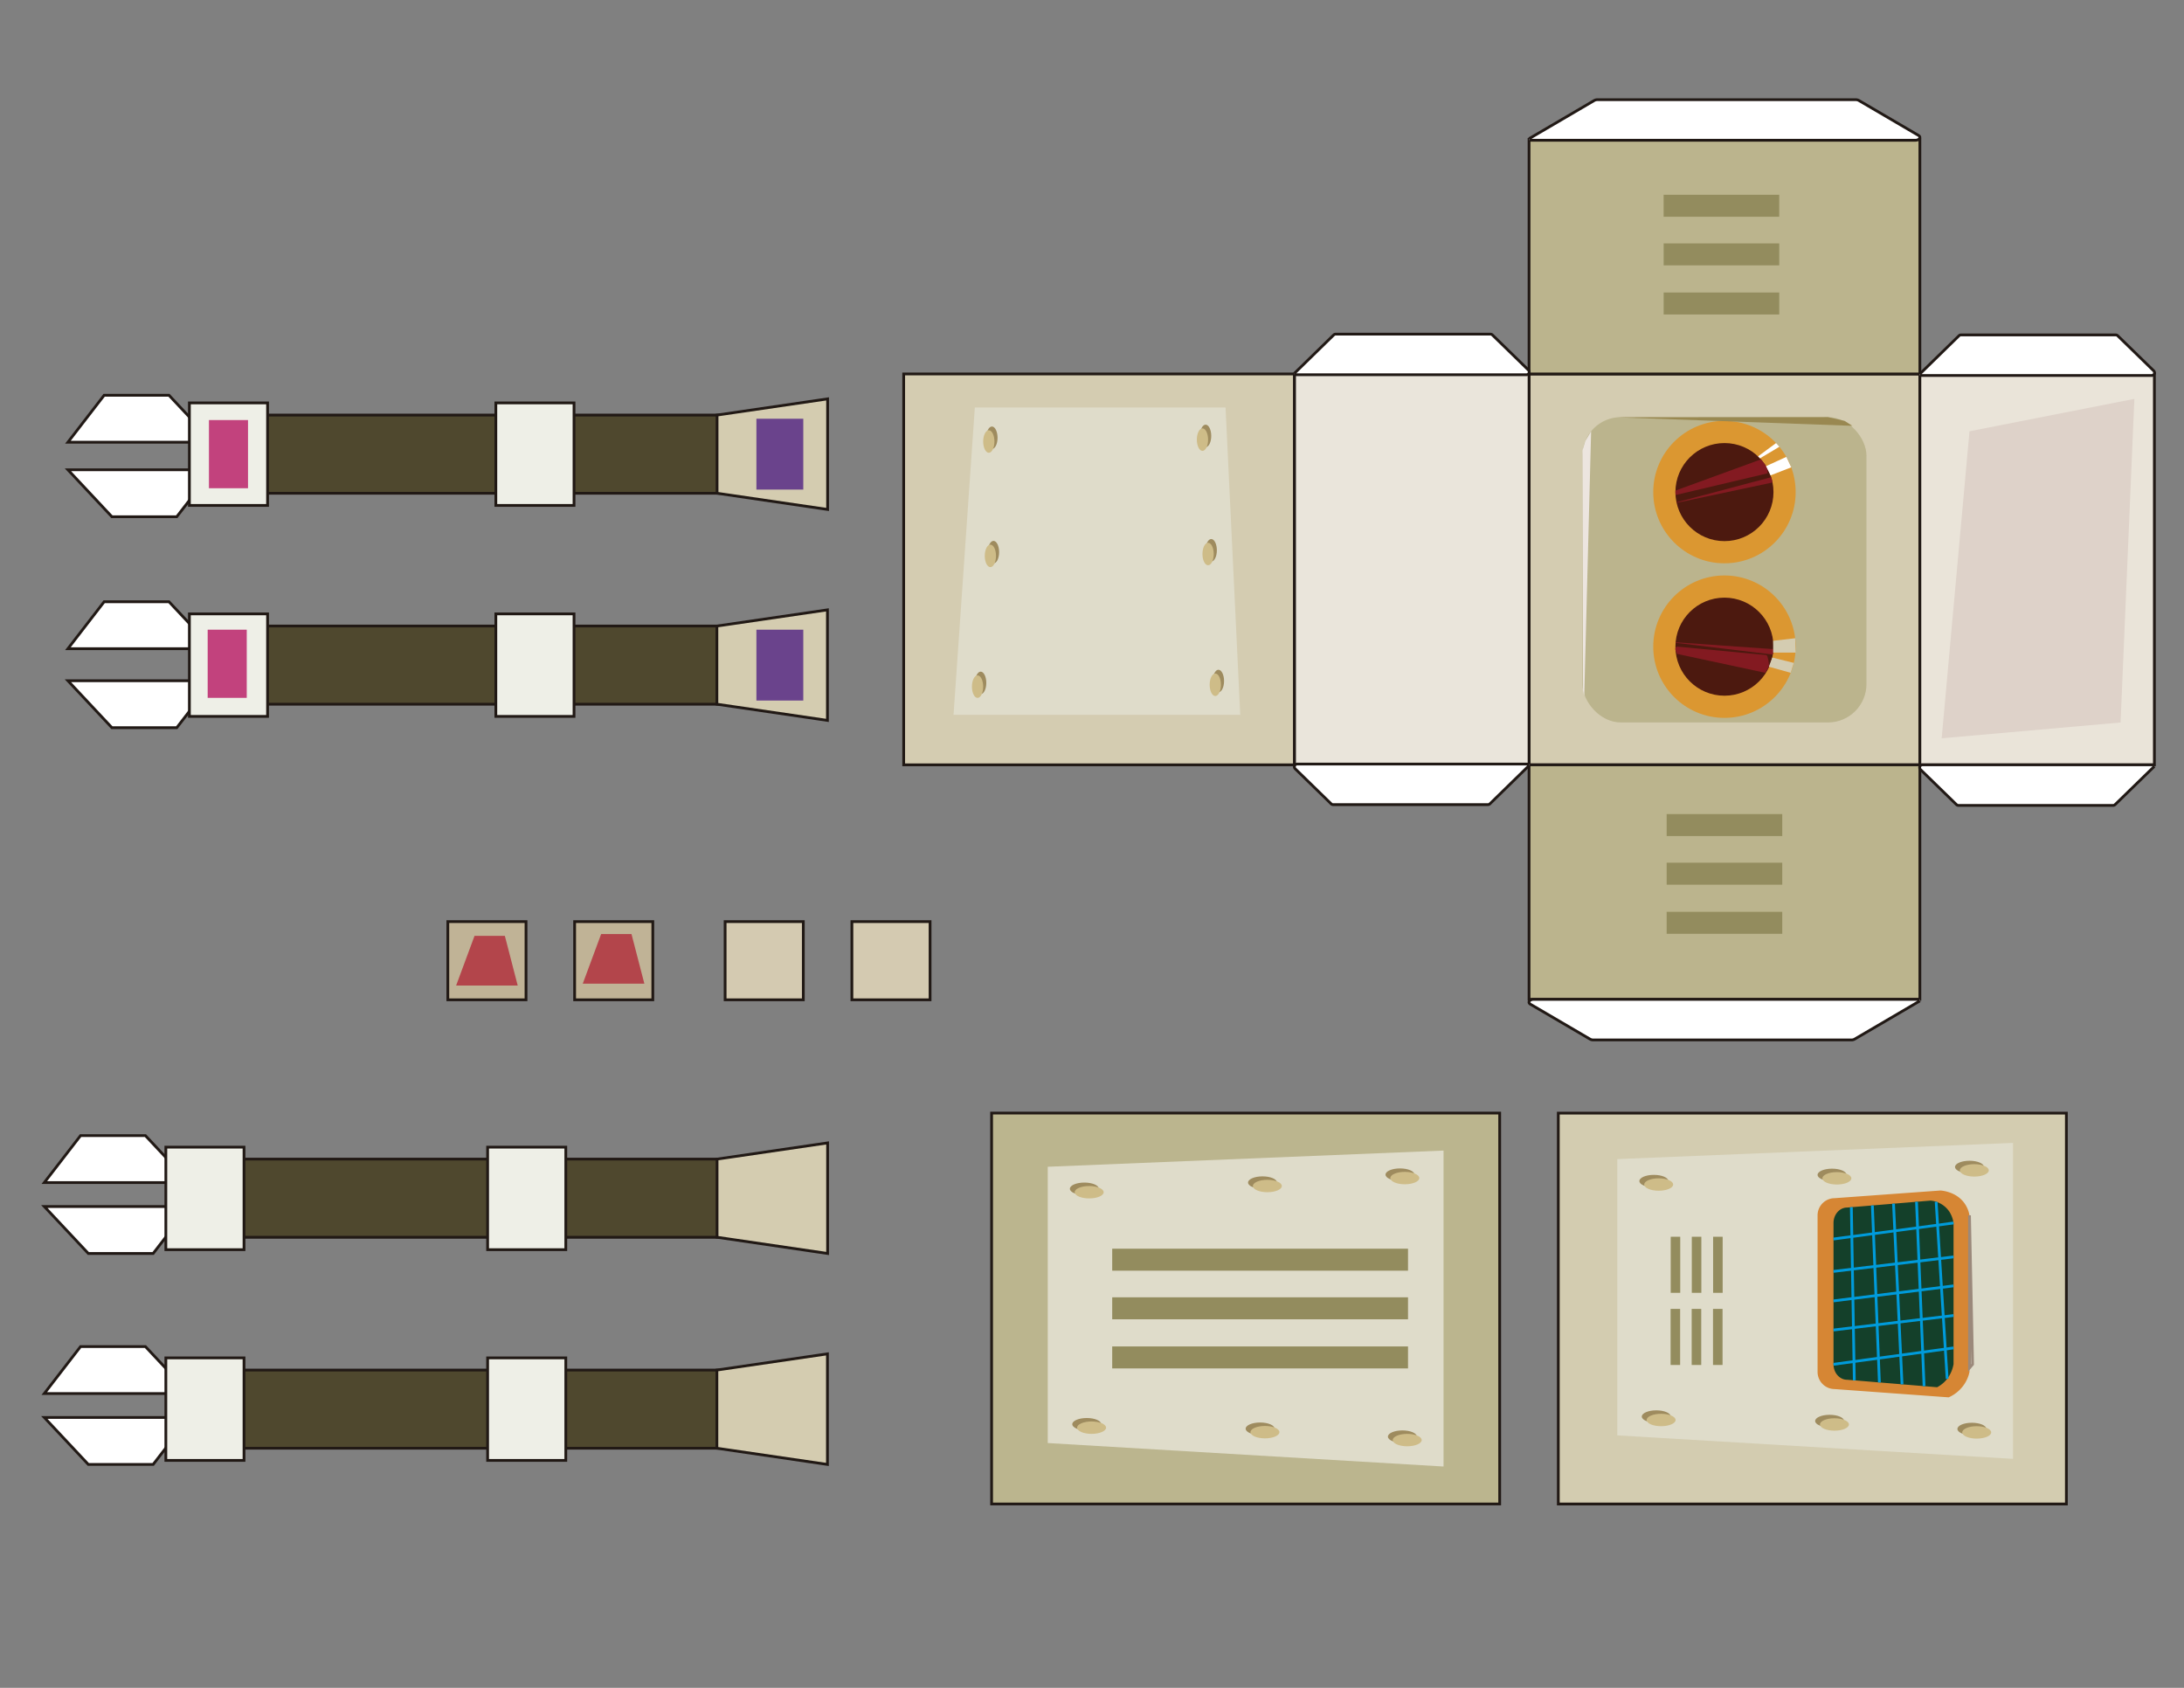 <svg id="Capa_1" data-name="Capa 1" xmlns="http://www.w3.org/2000/svg" viewBox="0 0 792 612"><rect x="0" y="0" width="792" height="612" fill="#808080" stroke="none"/><defs><style>.cls-1,.cls-17{fill:#d4ccb1;}.cls-1,.cls-10,.cls-11,.cls-2,.cls-29,.cls-3,.cls-4,.cls-5,.cls-6,.cls-7,.cls-8,.cls-9{stroke:#211915;}.cls-1,.cls-10,.cls-11,.cls-2,.cls-25,.cls-26,.cls-29,.cls-3,.cls-4,.cls-5,.cls-6,.cls-7,.cls-8,.cls-9{stroke-miterlimit:10;}.cls-2{fill:#eae4d9;}.cls-3{fill:#eae5db;}.cls-12,.cls-4{fill:#bbb48d;}.cls-16,.cls-5{fill:#fff;}.cls-6{fill:#d3ccb0;}.cls-7{fill:#bbb58e;}.cls-8{fill:#4f482e;}.cls-9{fill:#d4ccb0;}.cls-10{fill:#c0b396;}.cls-11{fill:#d4cab1;}.cls-13{fill:#db9731;}.cls-14{fill:#4c190f;}.cls-15{fill:#831a21;}.cls-18{fill:#ece5df;}.cls-19{fill:#998851;}.cls-20{fill:#dfdcca;}.cls-21{fill:#9e8b5e;}.cls-22{fill:#cebc88;}.cls-23{fill:#d68634;}.cls-24{fill:#14402a;}.cls-25,.cls-26{fill:none;}.cls-25{stroke:#009bdb;}.cls-26{stroke:#9b897b;}.cls-27{fill:#938c5e;}.cls-28{fill:#ded2c9;}.cls-29{fill:#eeefe7;}.cls-30{fill:#6a438c;}.cls-31{fill:#b3454b;}.cls-32{fill:#c2427d;}</style></defs><title>Mesa de trabajo 1</title><rect class="cls-1" x="554.49" y="135.59" width="141.73" height="141.73"/><rect class="cls-1" x="327.71" y="135.59" width="141.73" height="141.73"/><rect class="cls-2" x="696.22" y="135.59" width="85.04" height="141.73"/><rect class="cls-3" x="469.45" y="135.59" width="85.04" height="141.73"/><rect class="cls-4" x="554.49" y="50.55" width="141.73" height="85.04"/><rect class="cls-4" x="554.49" y="277.32" width="141.73" height="85.04"/><path class="cls-5" d="M696.22,136.15h84a1,1,0,0,0,.72-1.77l-13-12.66a1,1,0,0,0-.69-.28H711.1a1,1,0,0,0-.68.28l-14.2,13.87"/><path class="cls-5" d="M781.24,277.88,767,291.75a1,1,0,0,1-.69.28H710.18a1,1,0,0,1-.68-.28l-13-12.66a1,1,0,0,1,.72-1.77h84"/><path class="cls-5" d="M469.46,135.31l14.2-13.87a1,1,0,0,1,.68-.28h56.17a1,1,0,0,1,.68.28l13,12.66a1,1,0,0,1-.72,1.77h-84"/><path class="cls-5" d="M554.48,277.6l-14.2,13.87a1,1,0,0,1-.69.28H483.42a1,1,0,0,1-.68-.28l-13-12.67a1,1,0,0,1,.72-1.76h84"/><path class="cls-5" d="M554.49,50.3l23.67-13.87a2.26,2.26,0,0,1,1.14-.28h93.64a2.32,2.32,0,0,1,1.14.28L695.7,49.09c1.1.65.34,1.77-1.2,1.77h-140"/><path class="cls-5" d="M696.22,362.92l-23.68,13.87a2.26,2.26,0,0,1-1.14.28H577.77a2.26,2.26,0,0,1-1.14-.28L555,364.13c-1.11-.65-.34-1.77,1.2-1.77h140"/><rect class="cls-6" x="586.37" y="382.35" width="141.73" height="184.25" transform="translate(1131.7 -182.76) rotate(90)"/><rect class="cls-7" x="380.85" y="382.35" width="141.73" height="184.25" transform="translate(926.19 22.75) rotate(90)"/><rect class="cls-8" x="158.25" y="141.96" width="28.35" height="198.43" transform="translate(-68.74 413.59) rotate(-90)"/><polygon class="cls-9" points="300.06 261.21 259.97 255.34 259.97 227 300.06 221.13 300.06 261.21"/><polygon class="cls-5" points="77.24 246.83 24.63 246.83 40.58 263.85 64.1 263.85 77.24 246.83"/><polygon class="cls-5" points="24.63 235.21 77.24 235.21 61.28 218.19 37.77 218.19 24.63 235.21"/><rect class="cls-8" x="158.31" y="65.46" width="28.35" height="198.43" transform="translate(7.81 337.16) rotate(-90)"/><polygon class="cls-9" points="300.12 184.72 260.03 178.85 260.03 150.5 300.12 144.63 300.12 184.72"/><polygon class="cls-5" points="77.24 170.34 24.63 170.34 40.58 187.36 64.1 187.36 77.24 170.34"/><polygon class="cls-5" points="24.63 160.34 77.24 160.34 61.28 143.32 37.77 143.32 24.63 160.34"/><rect class="cls-8" x="158.25" y="411.73" width="28.35" height="198.43" transform="translate(-338.52 683.37) rotate(-90)"/><polygon class="cls-9" points="300.06 530.99 259.97 525.12 259.97 496.77 300.06 490.9 300.06 530.99"/><polygon class="cls-5" points="68.68 513.97 16.07 513.97 32.03 530.99 55.54 530.99 68.68 513.97"/><polygon class="cls-5" points="16.07 505.28 68.68 505.28 52.73 488.26 29.21 488.26 16.07 505.28"/><rect class="cls-8" x="158.31" y="335.24" width="28.35" height="198.43" transform="translate(-261.97 606.94) rotate(-90)"/><polygon class="cls-9" points="300.12 454.5 260.03 448.62 260.03 420.28 300.12 414.41 300.12 454.5"/><polygon class="cls-5" points="68.68 437.48 16.07 437.48 32.03 454.5 55.54 454.5 68.68 437.48"/><polygon class="cls-5" points="16.07 428.79 68.68 428.79 52.73 411.77 29.21 411.77 16.07 428.79"/><rect class="cls-10" x="162.4" y="334.17" width="28.35" height="28.35"/><rect class="cls-10" x="208.38" y="334.17" width="28.35" height="28.35"/><rect class="cls-11" x="262.96" y="334.17" width="28.35" height="28.35"/><rect class="cls-11" x="308.93" y="334.17" width="28.35" height="28.35"/><rect class="cls-12" x="573.85" y="151.25" width="103" height="110.71" rx="13.95" ry="13.95"/><circle class="cls-13" cx="625.35" cy="178.43" r="25.82"/><circle class="cls-13" cx="625.35" cy="234.48" r="25.82"/><circle class="cls-14" cx="625.35" cy="178.43" r="17.78"/><circle class="cls-14" cx="625.35" cy="234.48" r="17.78"/><polygon class="cls-15" points="607.57 177.88 638.6 166.57 639.99 168.33 640.95 169.88 640.95 171.63 607.6 179.5 607.57 177.88"/><path class="cls-15" d="M608.47,234.48l31.77,3a.85.85,0,0,1,.73.64l.37,1.56s0,.06,0,.09l.18,1.51a.77.77,0,0,1-.07.45l-.36.76a7.88,7.88,0,0,0-.92,1.46l-32-6.85c-.51-1.11-.79-1.66-.58-2.14h0A.82.82,0,0,1,608.47,234.48Z"/><polygon class="cls-15" points="607.96 182.14 642.3 173.03 642.44 173.49 642.64 174.25 642.73 174.64 642.63 174.98 608 182.33 607.96 182.14"/><polygon class="cls-15" points="607.64 232.88 643.08 235.37 643.06 235.84 643.01 236.63 642.97 237.03 642.76 237.32 607.61 233.08 607.64 232.88"/><polygon class="cls-16" points="637.53 165.48 644.07 160.65 645.27 162 638.24 166.18 637.53 165.48"/><polygon class="cls-16" points="640.42 169.03 647.79 165.66 649.57 169.45 642.07 172.36 640.42 169.03"/><polygon class="cls-17" points="641.46 241.74 649.38 243.96 650.5 240.36 642.69 238.43 641.46 241.74"/><polygon class="cls-17" points="643.01 236.63 643.01 232.35 650.99 231.42 651.17 236.63 643.01 236.63"/><polygon class="cls-18" points="574.07 250.49 573.85 163.41 574.88 159.94 577 156.38 574.51 252.26 574.07 250.49"/><polygon class="cls-19" points="586.49 151.32 662.9 151.25 668.91 152.61 671.72 154.4 586.49 151.32"/><polygon class="cls-20" points="586.49 520.46 586.49 420.28 730 414.41 730 528.97 586.49 520.46"/><ellipse class="cls-21" cx="599.75" cy="428.25" rx="5.25" ry="2.25"/><ellipse class="cls-22" cx="601.5" cy="429.5" rx="5.25" ry="2.25"/><ellipse class="cls-21" cx="714.21" cy="423.13" rx="5.25" ry="2.25"/><ellipse class="cls-22" cx="715.96" cy="424.37" rx="5.25" ry="2.25"/><ellipse class="cls-21" cx="715.08" cy="518.13" rx="5.25" ry="2.25"/><ellipse class="cls-22" cx="716.83" cy="519.38" rx="5.25" ry="2.25"/><ellipse class="cls-21" cx="664.37" cy="426" rx="5.25" ry="2.25"/><ellipse class="cls-22" cx="666.12" cy="427.25" rx="5.25" ry="2.25"/><ellipse class="cls-21" cx="663.49" cy="515.25" rx="5.25" ry="2.25"/><ellipse class="cls-22" cx="665.24" cy="516.5" rx="5.25" ry="2.25"/><ellipse class="cls-21" cx="600.63" cy="513.63" rx="5.25" ry="2.25"/><ellipse class="cls-22" cx="602.38" cy="514.88" rx="5.25" ry="2.25"/><polygon class="cls-20" points="379.96 523.24 379.96 423.06 523.48 417.19 523.48 531.75 379.96 523.24"/><ellipse class="cls-21" cx="393.23" cy="431.04" rx="5.25" ry="2.25"/><ellipse class="cls-22" cx="394.98" cy="432.29" rx="5.25" ry="2.25"/><ellipse class="cls-21" cx="507.69" cy="425.91" rx="5.25" ry="2.25"/><ellipse class="cls-22" cx="509.44" cy="427.16" rx="5.25" ry="2.25"/><ellipse class="cls-21" cx="508.56" cy="520.91" rx="5.25" ry="2.25"/><ellipse class="cls-22" cx="510.31" cy="522.16" rx="5.25" ry="2.25"/><ellipse class="cls-21" cx="457.84" cy="428.79" rx="5.25" ry="2.25"/><ellipse class="cls-22" cx="459.59" cy="430.04" rx="5.25" ry="2.25"/><ellipse class="cls-21" cx="456.97" cy="518.04" rx="5.25" ry="2.25"/><ellipse class="cls-22" cx="458.72" cy="519.29" rx="5.25" ry="2.25"/><ellipse class="cls-21" cx="394.1" cy="516.41" rx="5.25" ry="2.25"/><ellipse class="cls-22" cx="395.85" cy="517.66" rx="5.25" ry="2.25"/><polygon class="cls-20" points="353.51 147.76 444.43 147.76 449.76 259.19 345.79 259.19 353.51 147.76"/><ellipse class="cls-21" cx="437.2" cy="158.06" rx="2.04" ry="4.08"/><ellipse class="cls-22" cx="436.06" cy="159.41" rx="2.04" ry="4.08"/><ellipse class="cls-21" cx="441.85" cy="246.93" rx="2.04" ry="4.08"/><ellipse class="cls-22" cx="440.71" cy="248.29" rx="2.04" ry="4.08"/><ellipse class="cls-21" cx="355.63" cy="247.61" rx="2.04" ry="4.08"/><ellipse class="cls-22" cx="354.5" cy="248.97" rx="2.04" ry="4.08"/><ellipse class="cls-21" cx="439.24" cy="199.53" rx="2.04" ry="4.08"/><ellipse class="cls-22" cx="438.1" cy="200.88" rx="2.04" ry="4.08"/><ellipse class="cls-21" cx="360.28" cy="200.2" rx="2.04" ry="4.08"/><ellipse class="cls-22" cx="359.15" cy="201.56" rx="2.04" ry="4.08"/><ellipse class="cls-21" cx="359.71" cy="158.73" rx="2.04" ry="4.08"/><ellipse class="cls-22" cx="358.58" cy="160.09" rx="2.04" ry="4.08"/><path class="cls-23" d="M703.67,431.67l-38.34,2.78a6.23,6.23,0,0,0-6.21,6.22v56.78a6.23,6.23,0,0,0,6.21,6.22l41.34,3a13.35,13.35,0,0,0,5.71-4.83,13,13,0,0,0,1.83-4.39V440.67a10.68,10.68,0,0,0-1.83-4.39C709.44,432.18,704.51,431.73,703.67,431.67Z"/><path class="cls-24" d="M700.1,435.33l-30.29,2.52c-2.7,0-4.91,2.52-4.91,5.6v51.24c0,3.08,2.21,5.6,4.91,5.6L702.47,503a11,11,0,0,0,4.51-4.35,12.68,12.68,0,0,0,1.45-4V443.45a10.44,10.44,0,0,0-1.45-4A9.17,9.17,0,0,0,700.1,435.33Z"/><line class="cls-25" x1="664.9" y1="449.25" x2="708.43" y2="443.45"/><line class="cls-25" x1="664.9" y1="461" x2="708.43" y2="455.75"/><line class="cls-25" x1="664.9" y1="471.69" x2="708.43" y2="466.25"/><line class="cls-25" x1="664.9" y1="482.25" x2="708.43" y2="477"/><line class="cls-25" x1="664.9" y1="494.69" x2="708.43" y2="488.75"/><line class="cls-25" x1="671.37" y1="437.72" x2="672.44" y2="500.51"/><line class="cls-25" x1="681.54" y1="501.27" x2="678.99" y2="437.08"/><line class="cls-25" x1="686.66" y1="436.45" x2="689.75" y2="501.95"/><line class="cls-25" x1="697.74" y1="502.61" x2="695" y2="435.76"/><line class="cls-25" x1="702.12" y1="435.76" x2="706.11" y2="499.95"/><polygon class="cls-26" points="714.21 440.67 714.21 496 715.33 494.69 714.21 440.67"/><rect class="cls-27" x="605.86" y="448.44" width="3.46" height="20.33"/><rect class="cls-27" x="613.51" y="448.44" width="3.46" height="20.33"/><rect class="cls-27" x="621.24" y="448.44" width="3.46" height="20.33"/><rect class="cls-27" x="621.37" y="278.2" width="7.97" height="41.92" transform="translate(924.51 -326.19) rotate(90)"/><rect class="cls-27" x="621.37" y="295.83" width="7.97" height="41.92" transform="translate(942.14 -308.56) rotate(90)"/><rect class="cls-27" x="621.37" y="313.64" width="7.97" height="41.92" transform="translate(959.95 -290.75) rotate(90)"/><rect class="cls-27" x="452.99" y="403.12" width="7.97" height="107.27" transform="translate(913.72 -0.22) rotate(90)"/><rect class="cls-27" x="452.99" y="420.75" width="7.97" height="107.27" transform="translate(931.35 17.41) rotate(90)"/><rect class="cls-27" x="452.99" y="438.56" width="7.97" height="107.27" transform="translate(949.16 35.22) rotate(90)"/><rect class="cls-27" x="620.27" y="53.65" width="7.97" height="41.92" transform="translate(698.86 -549.65) rotate(90)"/><rect class="cls-27" x="620.27" y="71.27" width="7.97" height="41.92" transform="translate(716.49 -532.02) rotate(90)"/><rect class="cls-27" x="620.27" y="89.08" width="7.97" height="41.92" transform="translate(734.3 -514.21) rotate(90)"/><rect class="cls-27" x="605.82" y="474.6" width="3.46" height="20.33"/><rect class="cls-27" x="613.47" y="474.6" width="3.46" height="20.33"/><rect class="cls-27" x="621.2" y="474.6" width="3.46" height="20.33"/><polygon class="cls-28" points="704.12 267.7 714.21 156.38 774 144.63 769 261.97 704.12 267.7"/><rect class="cls-29" x="179.81" y="146.09" width="28.35" height="37.17"/><rect class="cls-30" x="274.3" y="228.32" width="17" height="25.69"/><rect class="cls-30" x="274.3" y="151.83" width="17" height="25.69"/><rect class="cls-29" x="68.68" y="146.09" width="28.35" height="37.17"/><rect class="cls-29" x="179.81" y="222.59" width="28.35" height="37.17"/><rect class="cls-29" x="68.68" y="222.59" width="28.35" height="37.17"/><rect class="cls-29" x="176.83" y="415.95" width="28.35" height="37.17"/><rect class="cls-29" x="60.14" y="415.95" width="28.35" height="37.17"/><rect class="cls-29" x="176.83" y="492.36" width="28.35" height="37.17"/><rect class="cls-29" x="60.14" y="492.36" width="28.35" height="37.17"/><polygon class="cls-31" points="211.33 356.67 218 338.67 229 338.67 233.67 356.67 211.33 356.67"/><polygon class="cls-31" points="165.41 357.34 172.08 339.34 183.08 339.34 187.74 357.34 165.41 357.34"/><rect class="cls-32" x="75.31" y="228.32" width="14.17" height="24.72"/><rect class="cls-32" x="75.77" y="152.31" width="14.17" height="24.72"/></svg>